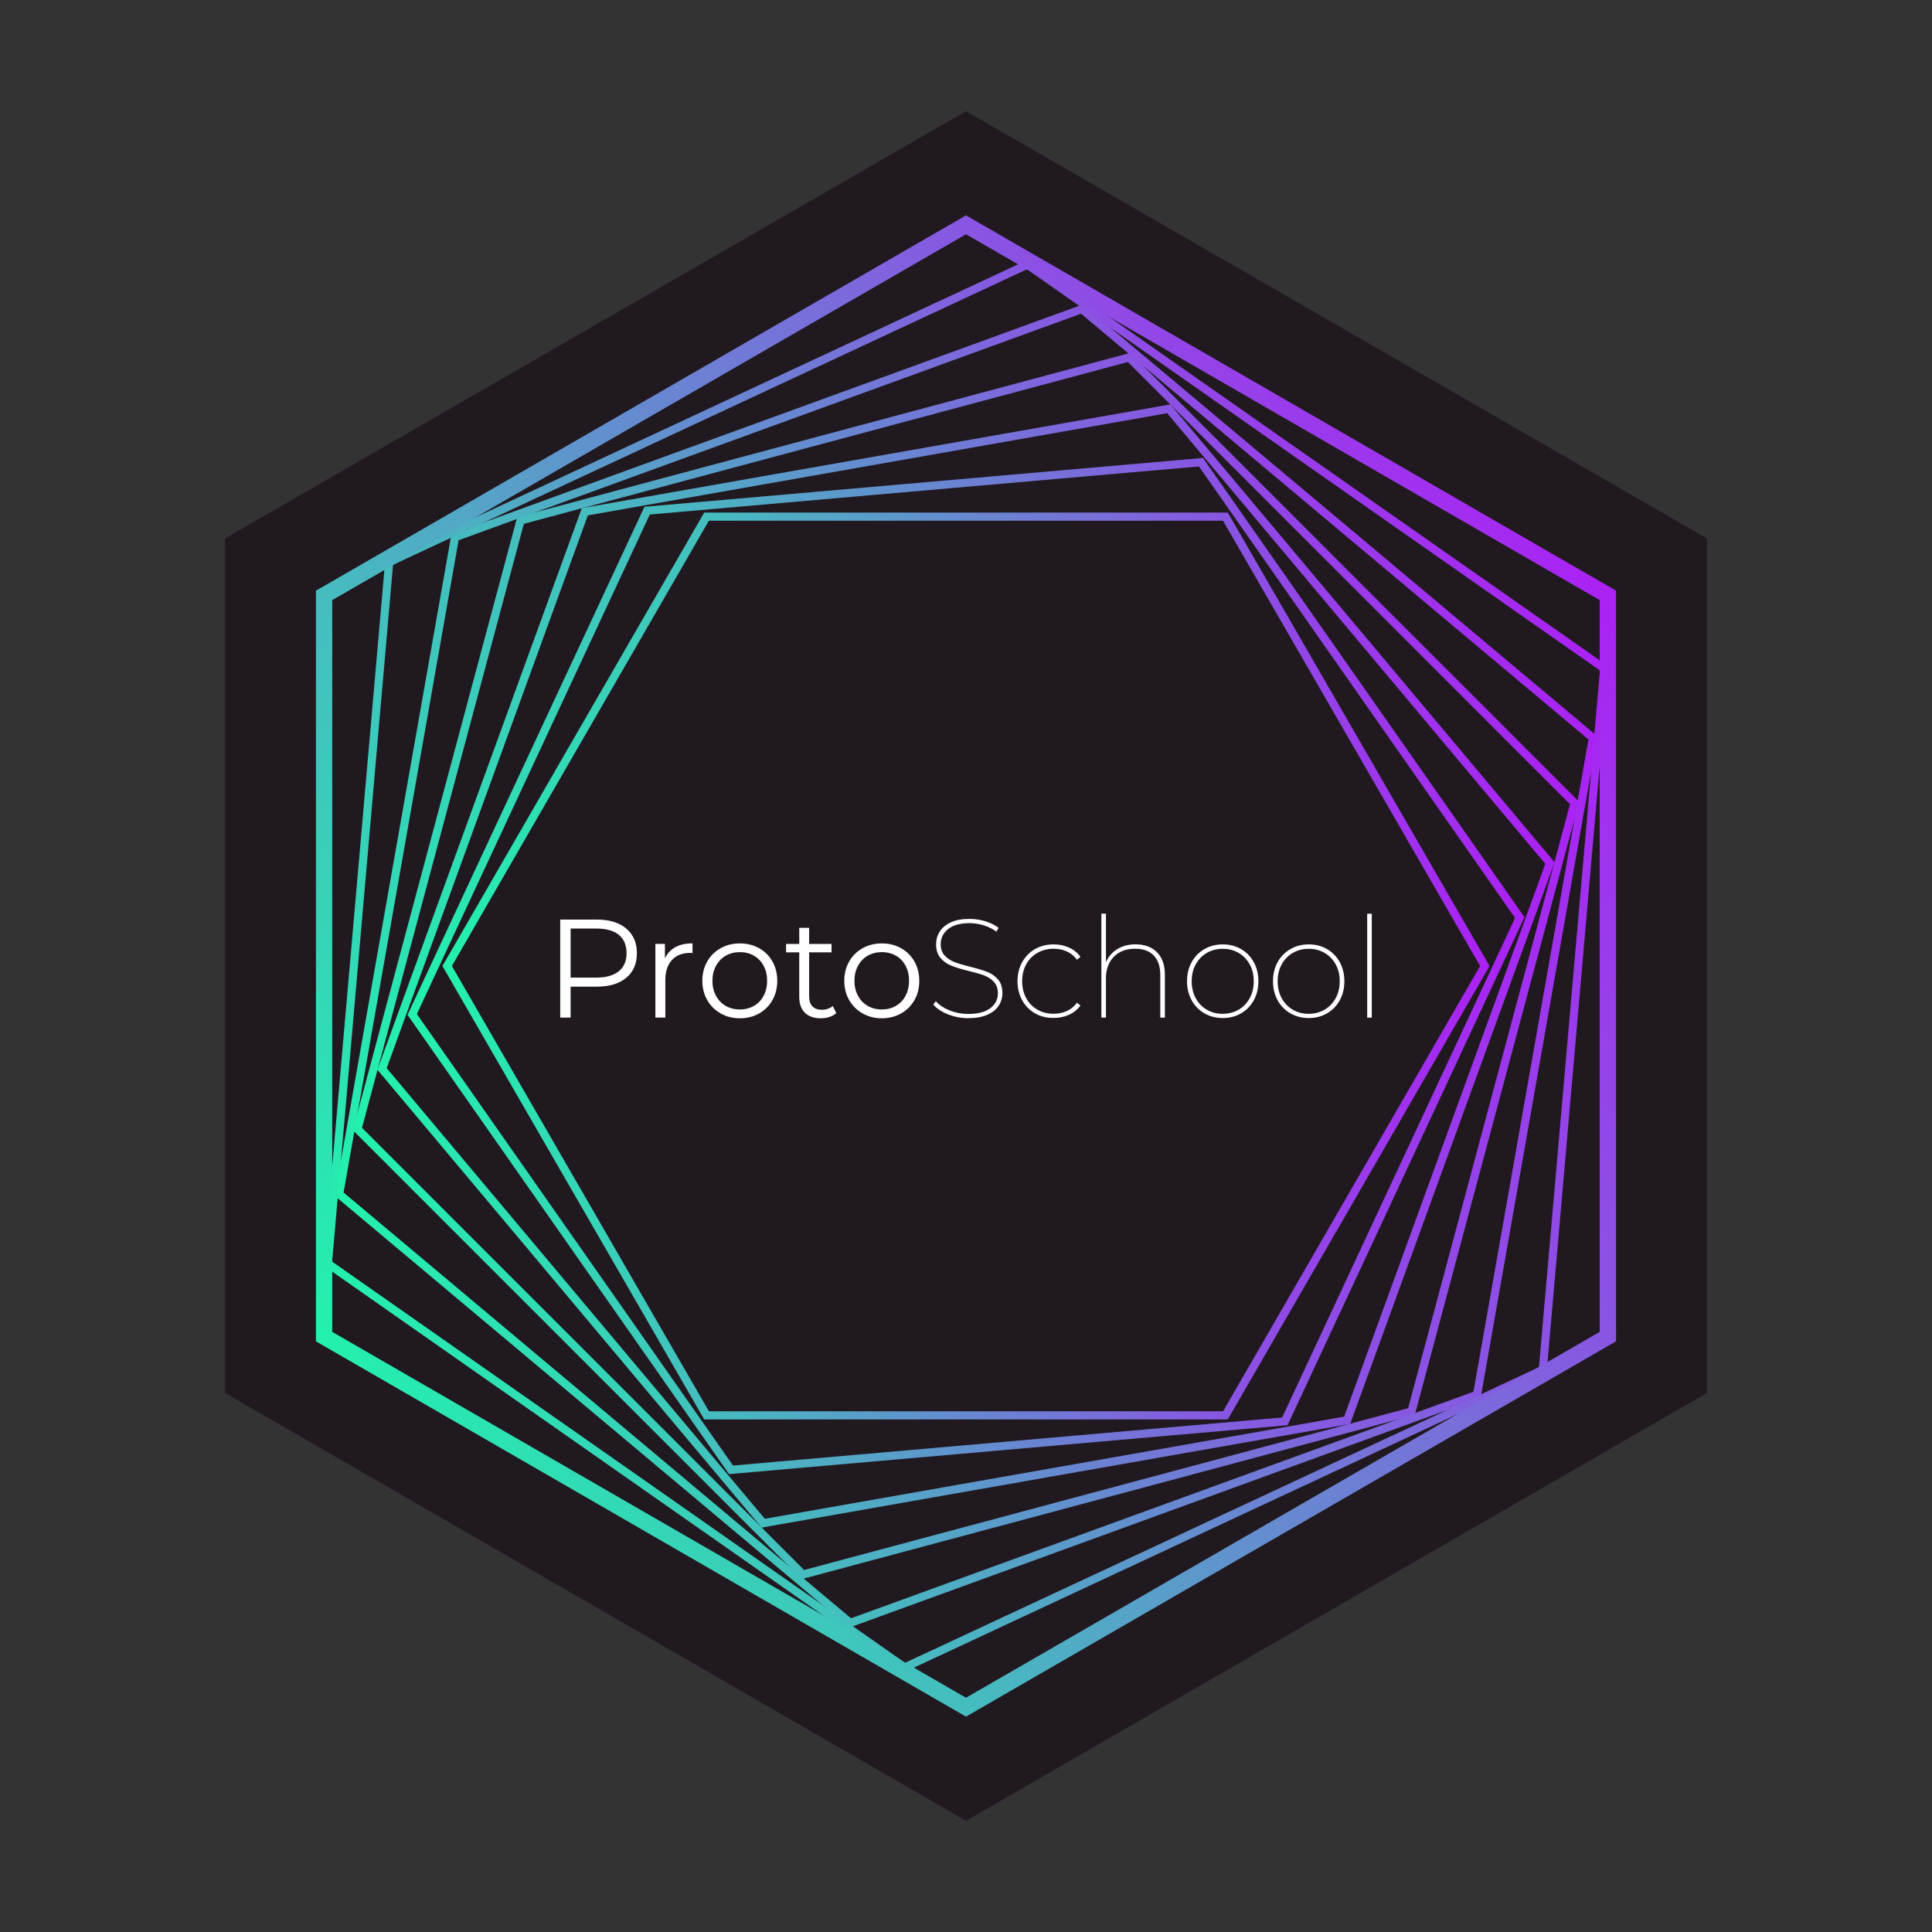 <svg enable-background="new 0 0 32 32" viewBox="0 0 32 32" xmlns="http://www.w3.org/2000/svg" xmlns:xlink="http://www.w3.org/1999/xlink"><rect x="0" y="0" width="32" height="32" fill="#333333" stroke="none"/><linearGradient id="a"><stop offset="0" stop-color="#22f2ad"/><stop offset="1" stop-color="#ab21f4"/></linearGradient><linearGradient id="b" gradientUnits="userSpaceOnUse" x1="7.328" x2="24.672" xlink:href="#a" y1="16" y2="16"/><linearGradient id="c" gradientTransform="matrix(.996 -.087 .087 .996 -1.865 28.286)" gradientUnits="userSpaceOnUse" x1="9.582" x2="28.153" xlink:href="#a" y1="-10.683" y2="-10.683"/><linearGradient id="d" gradientTransform="matrix(.985 -.174 .174 .985 -4.782 53.423)" gradientUnits="userSpaceOnUse" x1="17.065" x2="36.864" xlink:href="#a" y1="-33.246" y2="-33.246"/><linearGradient id="e" gradientTransform="matrix(.966 -.259 .259 .966 -8.665 81.651)" gradientUnits="userSpaceOnUse" x1="30.303" x2="51.33" xlink:href="#a" y1="-57.031" y2="-57.031"/><linearGradient id="f" gradientTransform="matrix(.94 -.342 .342 .94 -10.866 113.978)" gradientUnits="userSpaceOnUse" x1="47.629" x2="69.884" xlink:href="#a" y1="-82.88" y2="-82.88"/><linearGradient id="g" gradientTransform="matrix(.906 -.423 .423 .906 -2.791 142.814)" gradientUnits="userSpaceOnUse" x1="58.883" x2="82.365" xlink:href="#a" y1="-106.991" y2="-106.991"/><linearGradient id="h" gradientTransform="matrix(.866 -.5 .5 .866 4.396 164.267)" gradientUnits="userSpaceOnUse" x1="71.75" x2="96.616" xlink:href="#a" y1="-122.601" y2="-122.601"/><path d="m28.272 23.072-12.272 7.086-12.272-7.086v-14.154l12.272-7.076 12.272 7.076z" fill="#211920"/><path d="m20.336 23.51h-8.672l-4.336-7.51 4.336-7.51h8.672l4.336 7.51zm-8.594-.135h8.516l4.257-7.375-4.258-7.375h-8.516l-4.256 7.375z" fill="url(#b)"/><path d="m12.076 24.416-.023-.032-5.303-7.575.016-.035 3.908-8.38 9.25-.809.023.032 5.303 7.574-.016.035-3.908 8.38zm-5.171-7.62 5.236 7.478 9.095-.796 3.858-8.274-5.236-7.478-9.095.796z" fill="url(#c)"/><path d="m12.614 25.302-.025-.03-6.338-7.554.014-.037 3.372-9.265.038-.006 9.711-1.712.025.03 6.338 7.554-.014.037-3.372 9.266-.039.007zm-6.209-7.61 6.263 7.464 9.595-1.692 3.332-9.156-6.263-7.464-9.595 1.692z" fill="url(#d)"/><path d="m13.279 26.155-.028-.028-7.406-7.407 2.721-10.154.038-.01 10.117-2.711.028.028 7.406 7.406-.01.038-2.711 10.118-.038.01zm-7.283-7.475 7.323 7.324 10.004-2.68 2.681-10.004-7.323-7.324-10.004 2.68z" fill="url(#e)"/><path d="m14.068 26.958-.03-.025-8.494-7.127.007-.038 1.926-10.92.036-.013 10.42-3.792.03.025 8.494 7.127-.007.038-1.926 10.92-.036.013zm-8.377-7.206 8.405 7.052 10.309-3.752 1.905-10.804-8.405-7.052-10.309 3.752z" fill="url(#f)"/><path d="m14.977 27.696-9.618-6.734.003-.039 1.02-11.658.035-.016 10.605-4.945 9.618 6.734-.003.039-1.02 11.657-.035.016zm-9.476-6.8 9.49 6.645 10.499-4.896 1.01-11.54-9.49-6.645-10.5 4.895z" fill="url(#g)"/><path d="m16 28.433-10.767-6.216v-12.434l.067-.038 10.7-6.178 10.767 6.216v12.433l-.067.039zm-10.497-6.373 10.497 6.06 10.496-6.06v-12.12l-10.496-6.06-10.497 6.06z" fill="url(#h)"/><g fill="#fff"><path d="m10.373 15.38c.117.099.176.235.176.408s-.059.309-.176.407-.28.147-.487.147h-.435v.512h-.172v-1.623h.608c.206 0 .369.05.486.149zm-.122.706c.085-.07.127-.17.127-.298 0-.131-.042-.232-.127-.303-.085-.07-.208-.105-.369-.105h-.431v.812h.431c.16-.001.283-.036.369-.106z"/><path d="m11.186 15.688c.076-.042.171-.063.284-.063v.16l-.039-.002c-.128 0-.229.039-.302.118-.072.079-.109.189-.109.332v.621h-.165v-1.22h.158v.239c.039-.081.097-.143.173-.185z"/><path d="m11.937 16.786c-.094-.053-.169-.127-.223-.221s-.081-.201-.081-.32.027-.226.081-.32.128-.168.223-.22c.094-.053.2-.079.318-.079s.223.026.318.079.168.126.221.22.08.201.08.32-.027.226-.08.32-.127.168-.221.221-.2.08-.318.08-.225-.027-.318-.08zm.55-.125c.069-.039.123-.095.161-.168.039-.073.058-.155.058-.248s-.019-.175-.058-.248c-.038-.073-.092-.129-.161-.168-.068-.039-.146-.059-.233-.059s-.164.02-.233.059-.123.096-.162.168c-.039.073-.059.155-.059.248s.019.176.059.248c.039.073.093.129.162.168s.146.059.233.059.164-.02.233-.059z"/><path d="m13.852 16.78c-.031.028-.069.049-.115.064-.045.015-.093.022-.142.022-.114 0-.203-.031-.265-.093-.061-.062-.092-.149-.092-.262v-.737h-.218v-.139h.218v-.267h.164v.267h.371v.139h-.371v.728c0 .073.018.128.054.166s.089.057.157.057c.034 0 .067-.005.098-.016.032-.011.059-.026.082-.046z"/><path d="m14.288 16.786c-.094-.053-.168-.127-.223-.221-.054-.094-.081-.201-.081-.32s.027-.226.081-.32.128-.168.223-.22c.094-.053.2-.079.318-.079s.224.026.318.079.168.126.222.22c.053.094.08.201.08.32s-.026.226-.08.32c-.053.094-.127.168-.222.221-.094.053-.2.08-.318.08s-.224-.027-.318-.08zm.55-.125c.069-.039.122-.095.161-.168.038-.073.058-.155.058-.248s-.019-.176-.057-.248c-.039-.073-.092-.129-.161-.168s-.146-.059-.233-.059c-.086 0-.164.02-.233.059s-.123.096-.162.168c-.039.073-.059.155-.059.248s.02.176.059.248c.039.073.093.129.162.168.068.039.146.059.233.059.086 0 .164-.02.232-.059z"/><path d="m15.703 16.801c-.106-.042-.187-.096-.245-.162l.042-.056c.054.062.129.112.226.152.097.039.2.059.31.059.162 0 .285-.032.368-.096s.124-.146.124-.247c0-.077-.022-.139-.065-.187-.043-.047-.097-.083-.16-.107s-.15-.049-.26-.075c-.117-.029-.212-.058-.283-.086s-.131-.07-.181-.128c-.05-.057-.074-.134-.074-.23 0-.076.02-.145.06-.209.04-.063.101-.114.184-.152.082-.038.186-.057.31-.057.088 0 .175.013.261.039s.159.063.219.109l-.035.063c-.063-.046-.134-.082-.212-.105-.078-.024-.155-.036-.231-.036-.157 0-.277.033-.358.099s-.122.149-.122.249c0 .079.022.142.066.189s.098.083.162.108.15.05.258.077c.118.029.212.058.283.085s.131.069.18.125c.048.056.073.132.073.226 0 .076-.02.145-.061.209-.041.063-.104.114-.189.151s-.19.056-.316.056c-.116 0-.228-.021-.334-.063z"/><path d="m17.143 16.784c-.09-.052-.161-.124-.213-.217-.051-.093-.077-.198-.077-.315s.026-.223.077-.315c.052-.093.123-.165.213-.217.091-.052.193-.078.308-.078.091 0 .176.017.254.052s.142.086.191.154l-.058.049c-.043-.06-.098-.106-.166-.137-.067-.031-.141-.046-.221-.046-.099 0-.188.023-.268.068-.079.046-.142.109-.186.19-.045.081-.067.174-.067.279s.022.199.067.281c.044.082.107.146.186.191.08.046.169.068.268.068.08 0 .154-.015.221-.046s.122-.077.166-.137l.058.046c-.049.068-.113.119-.191.154s-.163.052-.254.052c-.115.001-.217-.024-.308-.076z"/><path d="m19.164 15.773c.087.087.13.212.13.375v.707h-.076v-.703c0-.142-.036-.251-.108-.326s-.174-.112-.307-.112c-.15 0-.268.044-.355.133-.086.089-.13.208-.13.358v.649h-.076v-1.721h.076v.805c.04-.093.103-.165.188-.218.085-.052.186-.079.304-.079.149.001.268.044.354.132z"/><path d="m19.949 16.784c-.09-.052-.161-.124-.212-.217s-.076-.198-.076-.315.025-.223.076-.315c.051-.093.122-.165.212-.217s.191-.078.303-.078c.113 0 .214.026.304.078s.16.124.211.217.076.198.076.315-.025.223-.076.315c-.051.093-.121.165-.211.217-.089.052-.191.078-.304.078-.112-.001-.213-.026-.303-.078zm.566-.06c.078-.046.139-.109.184-.191s.067-.175.067-.281-.022-.198-.067-.279-.106-.145-.184-.19c-.078-.046-.166-.068-.263-.068s-.185.023-.263.068c-.078.046-.14.109-.184.19-.045.081-.067.174-.067.279s.022.199.067.281c.044.082.106.146.184.191.078.046.166.068.263.068s.184-.023.263-.068z"/><path d="m21.373 16.784c-.09-.052-.161-.124-.212-.217s-.076-.198-.076-.315.025-.223.076-.315c.051-.093.122-.165.212-.217s.191-.078.303-.078c.113 0 .214.026.304.078s.16.124.211.217.076.198.076.315-.025.223-.076.315c-.051.093-.121.165-.211.217-.089.052-.191.078-.304.078-.112-.001-.213-.026-.303-.078zm.566-.06c.078-.046.139-.109.184-.191s.067-.175.067-.281-.022-.198-.067-.279-.106-.145-.184-.19c-.078-.046-.166-.068-.263-.068s-.185.023-.263.068c-.078.046-.14.109-.184.19-.045.081-.067.174-.067.279s.022.199.067.281c.044.082.106.146.184.191.078.046.166.068.263.068s.184-.023.263-.068z"/><path d="m22.645 15.134h.076v1.721h-.076z"/></g></svg>